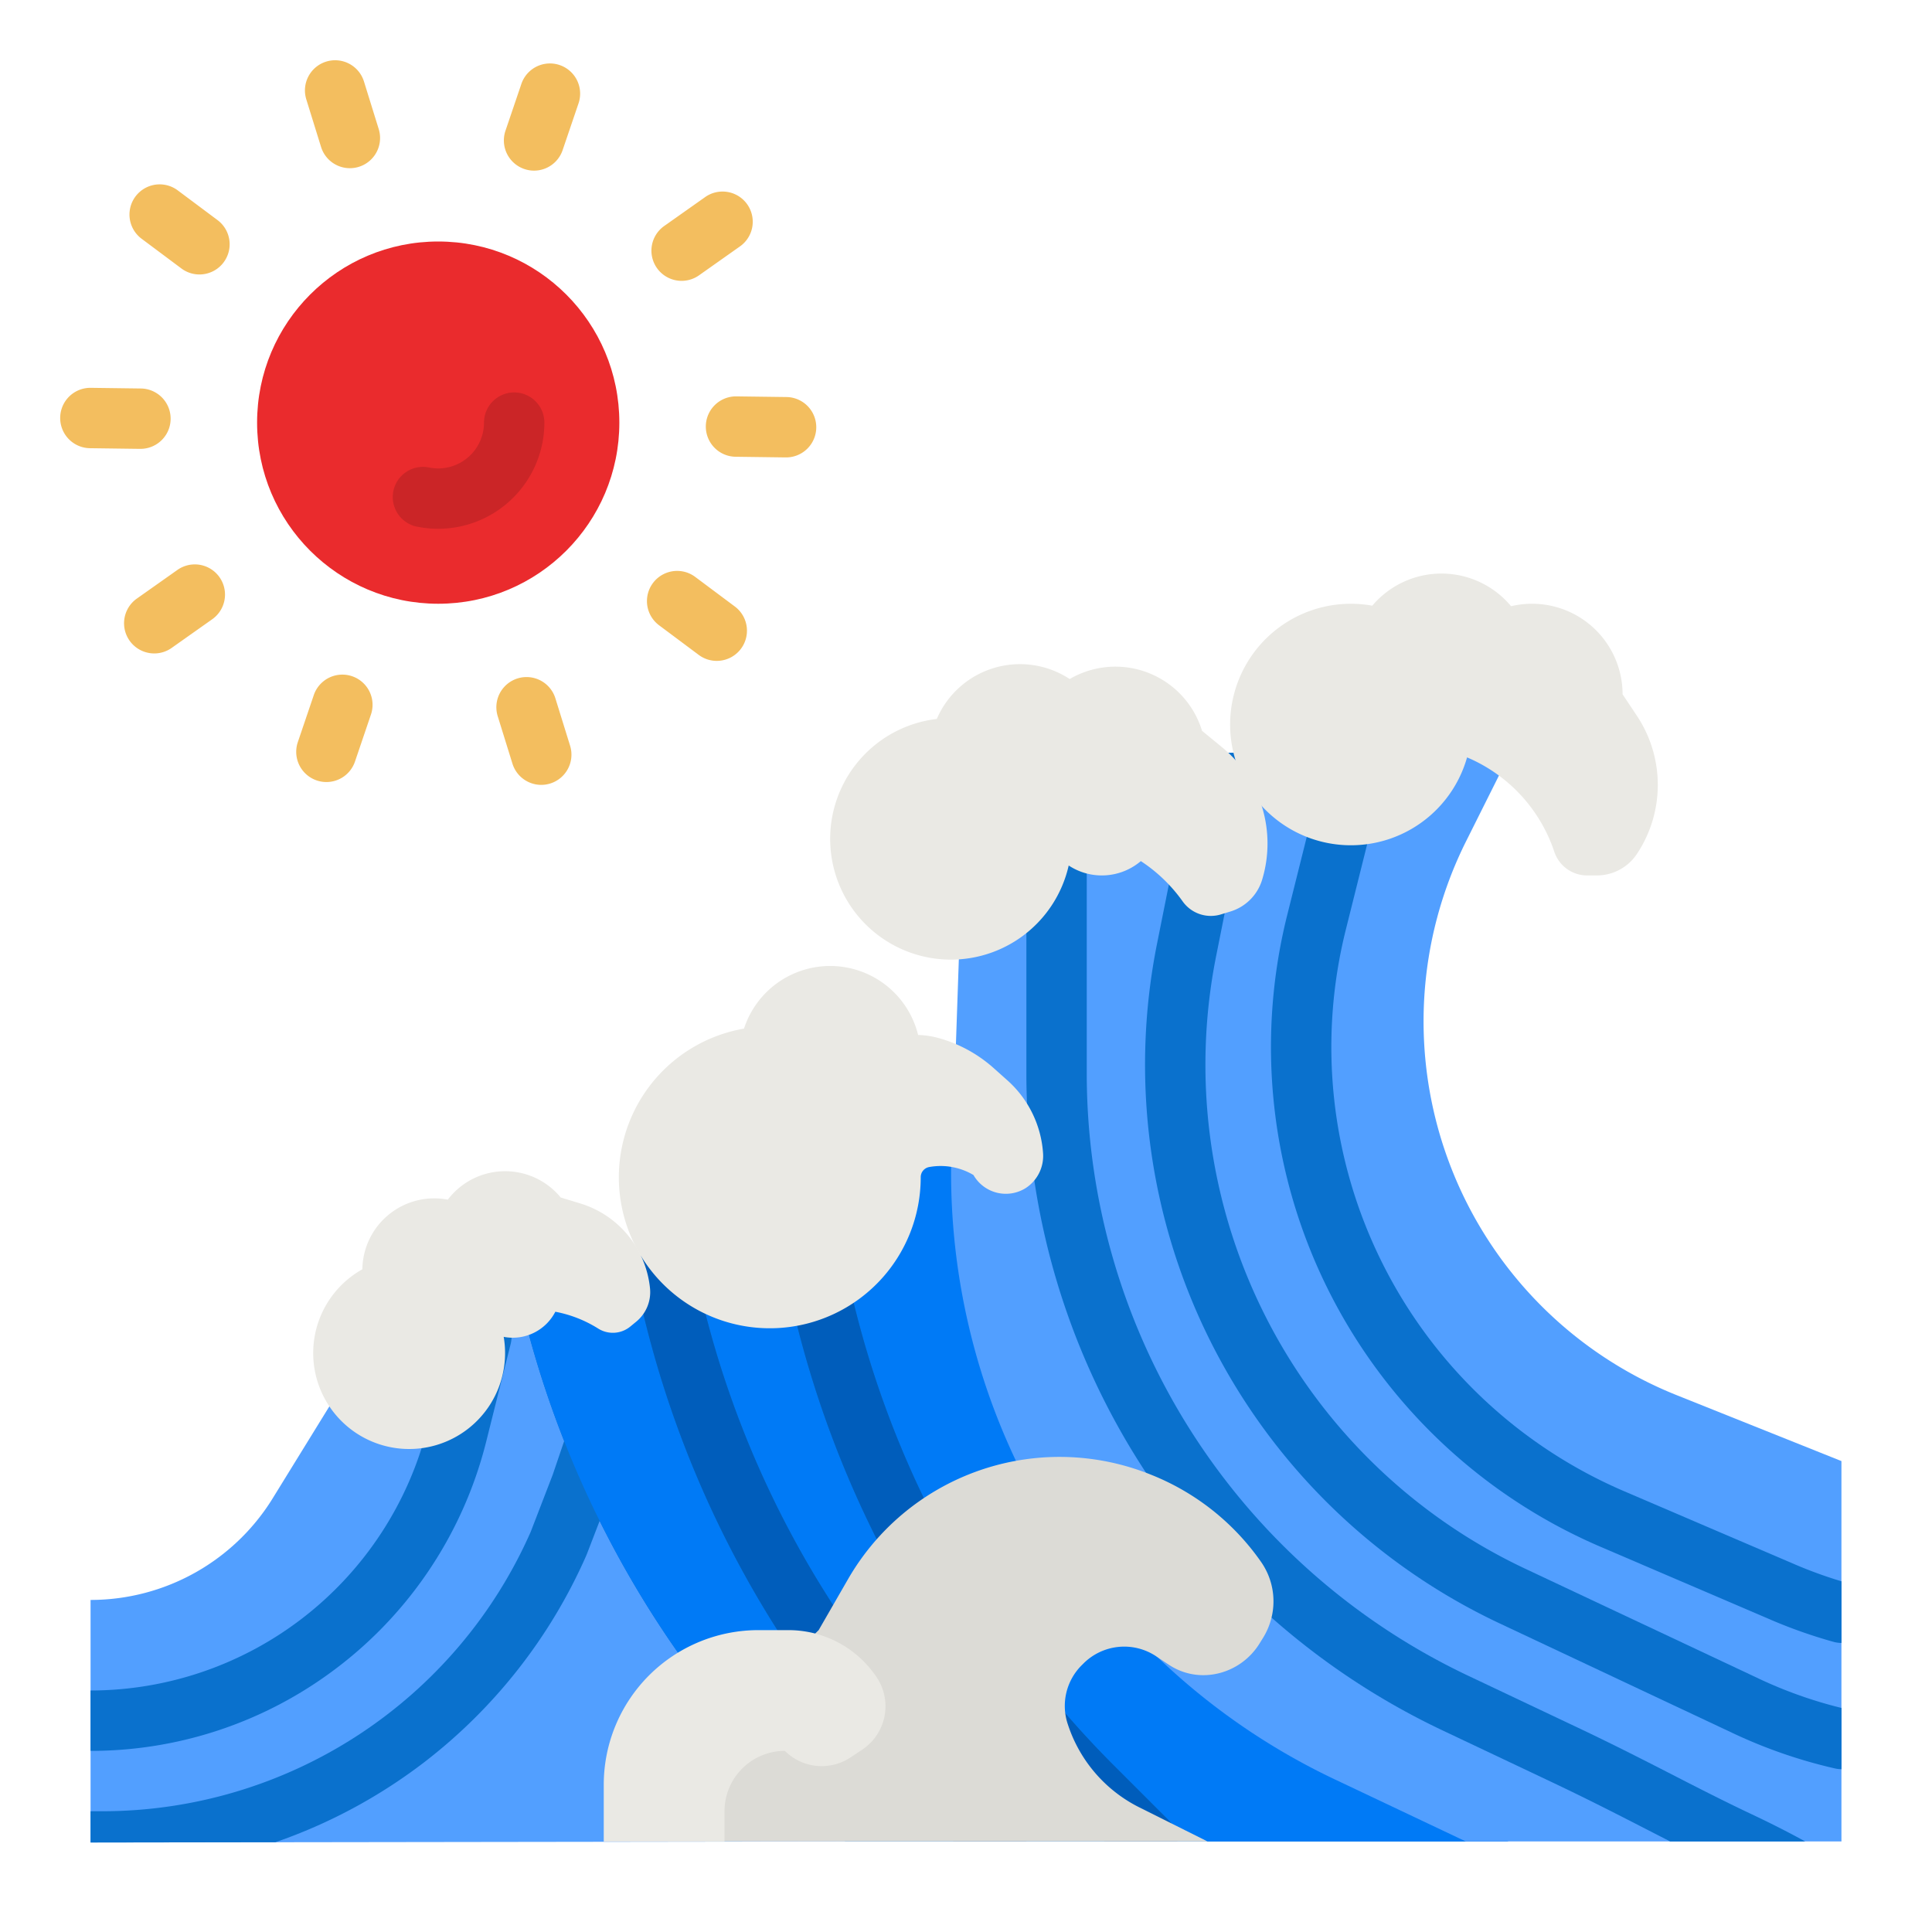 <svg height="512" viewBox="0 0 512 512" width="512" xmlns="http://www.w3.org/2000/svg"><g id="flat"><path d="m24 424a56.724 56.724 0 0 0 48.549-27.389l16.069-26.069 18.8-34.368 28.582-.174 88 152-200 .276v-.276" fill="#529fff"/><path d="m135.33 356.16-6.56 26.19a108.283 108.283 0 0 1 -42 61.5 107.578 107.578 0 0 1 -62.73 20.15h-.04v-16a92.179 92.179 0 0 0 89.25-69.55l6.55-26.17a8 8 0 0 1 15.53 3.88z" fill="#0a71cd"/><path d="m164.99 386.08-3.44 10.09c-.03.1-.07.19-.1.29l-5.94 15.43c-.05.11-.09.23-.14.34a140.431 140.431 0 0 1 -42.89 54.74 139.922 139.922 0 0 1 -39.49 21.24l-48.99.07v-8.28h3.09a124.1 124.1 0 0 0 113.55-74.04l5.82-15.1 4.87-14.31a8 8 0 0 1 5.22-5.06z" fill="#0a71cd"/><path d="m224 488-14.311-14.311a269.457 269.457 0 0 1 -73.689-137.689l-1-3.078h122.186l97.636 127.078 44.919 28z" fill="#0a71cd"/><path d="m224 488-14.311-14.311a269.457 269.457 0 0 1 -73.689-137.689l-1-3.078h45.153l75.847-28.922 98.822 156 44.919 28z" fill="#007af6"/><path d="m272 488h-19.32l-8.65-8.65a276.563 276.563 0 0 1 -75.87-141.78 34.874 34.874 0 0 0 -1.72-4.65h16.9a5.952 5.952 0 0 1 .5 1.51 260.677 260.677 0 0 0 71.51 133.6l14.31 14.31a7.98 7.98 0 0 1 2.34 5.66z" fill="#0a71cd"/><path d="m312 488h-19.32l-8.65-8.65a276.563 276.563 0 0 1 -75.87-141.78 7.877 7.877 0 0 1 .47-4.65h14.75a7.555 7.555 0 0 1 .46 1.51 260.677 260.677 0 0 0 71.51 133.6l14.31 14.31a7.98 7.98 0 0 1 2.34 5.66z" fill="#0a71cd"/><path d="m388.444 488-34.7-16.438a177.825 177.825 0 0 1 -77.474-71.1 177.817 177.817 0 0 1 -23.608-104.364l3.338-97.098 144 1-11.476 22.952a106.694 106.694 0 0 0 -4.84 84.178 106.693 106.693 0 0 0 60.646 62.6l43.67 17.47v100.8z" fill="#529fff"/><path d="m488 419.06v16.33a7.76 7.76 0 0 1 -2.16-.3 131.775 131.775 0 0 1 -16.5-5.81l-45.19-19.37a144.11 144.11 0 0 1 -83.03-167.39l10.72-42.85 16.15.11a7.608 7.608 0 0 1 -.23 2.16l-11.11 44.46a128.081 128.081 0 0 0 73.81 148.81l45.18 19.36a116.823 116.823 0 0 0 12.36 4.49z" fill="#529fff"/><path d="m478.38 488h-35.76q-2.745-1.395-5.57-2.85c-7.53-3.87-16.05-8.25-25.94-12.93l-28.93-13.7a192.658 192.658 0 0 1 -110.18-174.11v-52.41a8 8 0 0 1 16 0v52.41a176.664 176.664 0 0 0 101.03 159.65l28.93 13.7c10.12 4.79 18.77 9.24 26.4 13.15 7.23 3.72 13.49 6.88 19.74 9.83 1.26.6 7.93 3.73 14.28 7.26z" fill="#529fff"/><path d="m488 452.62v16.23a7.878 7.878 0 0 1 -1.79-.21 132.557 132.557 0 0 1 -26.82-9.26l-61.99-29.17a163.616 163.616 0 0 1 -90.77-180.14l5.53-27.64a2.744 2.744 0 0 1 .09-.39l5.72-22.61 15.72.11a7.931 7.931 0 0 1 -.11 3.42l-5.78 22.81-5.48 27.44a147.6 147.6 0 0 0 81.89 162.52l61.99 29.17a116.275 116.275 0 0 0 21.8 7.72z" fill="#529fff"/><path d="m488 452.62v16.23a7.878 7.878 0 0 1 -1.79-.21 132.557 132.557 0 0 1 -26.82-9.26l-61.99-29.17a163.616 163.616 0 0 1 -90.77-180.14l5.53-27.64a2.744 2.744 0 0 1 .09-.39l5.72-22.61 15.72.11a7.931 7.931 0 0 1 -.11 3.42l-5.78 22.81-5.48 27.44a147.6 147.6 0 0 0 81.89 162.52l61.99 29.17a116.275 116.275 0 0 0 21.8 7.72z" fill="#529fff"/><path d="m312 488h-19.32l-8.65-8.65a276.563 276.563 0 0 1 -75.87-141.78 8.016 8.016 0 0 1 6.27-9.41 8 8 0 0 1 8.95 4.76 7.555 7.555 0 0 1 .46 1.51 260.677 260.677 0 0 0 71.51 133.6l14.31 14.31a7.98 7.98 0 0 1 2.34 5.66z" fill="#005dbb"/><path d="m272 488h-19.32l-8.65-8.65a276.563 276.563 0 0 1 -75.87-141.78 34.874 34.874 0 0 0 -1.72-4.65h16.9a5.952 5.952 0 0 1 .5 1.51 260.677 260.677 0 0 0 71.51 133.6l14.31 14.31a7.98 7.98 0 0 1 2.34 5.66z" fill="#005dbb"/><path d="m488 419.06v16.33a7.76 7.76 0 0 1 -2.16-.3 131.775 131.775 0 0 1 -16.5-5.81l-45.19-19.37a144.11 144.11 0 0 1 -83.03-167.39l10.72-42.85 16.15.11a7.608 7.608 0 0 1 -.23 2.16l-11.11 44.46a128.081 128.081 0 0 0 73.81 148.81l45.18 19.36a116.823 116.823 0 0 0 12.36 4.49z" fill="#0a71cd"/><path d="m488 452.62v16.23a7.878 7.878 0 0 1 -1.79-.21 132.557 132.557 0 0 1 -26.82-9.26l-61.99-29.17a163.616 163.616 0 0 1 -90.77-180.14l5.53-27.64a2.744 2.744 0 0 1 .09-.39l5.72-22.61 15.72.11a7.931 7.931 0 0 1 -.11 3.42l-5.78 22.81-5.48 27.44a147.6 147.6 0 0 0 81.89 162.52l61.99 29.17a116.275 116.275 0 0 0 21.8 7.72z" fill="#0a71cd"/><path d="m478.38 488h-35.76q-2.745-1.395-5.57-2.85c-7.53-3.87-16.05-8.25-25.94-12.93l-28.93-13.7a192.658 192.658 0 0 1 -110.18-174.11v-52.41a8 8 0 0 1 16 0v52.41a176.664 176.664 0 0 0 101.03 159.65l28.93 13.7c10.12 4.79 18.77 9.24 26.4 13.15 7.23 3.72 13.49 6.88 19.74 9.83 1.26.6 7.93 3.73 14.28 7.26z" fill="#0a71cd"/><path d="m433.782 189.673-3.782-5.673a24 24 0 0 0 -29.551-23.348 23.992 23.992 0 0 0 -36.776-.141 32 32 0 1 0 25.115 40.206 41.362 41.362 0 0 1 23.122 25.013 9.17 9.17 0 0 0 8.7 6.27h2.573a12.741 12.741 0 0 0 10.6-5.673 33.038 33.038 0 0 0 -.001-36.654z" fill="#eae9e4"/><path d="m323.824 198-5.271-4.325a24 24 0 0 0 -35.072-13.724 23.991 23.991 0 0 0 -35.221 10.579 32 32 0 1 0 34.956 38.836 15.964 15.964 0 0 0 19.118-1.162 41.333 41.333 0 0 1 11.127 10.734 9.158 9.158 0 0 0 10.154 3.37l2.4-.732a12.615 12.615 0 0 0 8.414-8.279 33.039 33.039 0 0 0 -10.605-35.297z" fill="#eae9e4"/><path d="m153.777 318.925-5.183-1.576a19.065 19.065 0 0 0 -29.918.57 19.063 19.063 0 0 0 -22.649 18.462 25.424 25.424 0 1 0 37.457 17.9 12.687 12.687 0 0 0 13.685-6.657 32.838 32.838 0 0 1 11.366 4.465 7.286 7.286 0 0 0 8.5-.539l1.58-1.3a10.125 10.125 0 0 0 3.646-8.829 26.251 26.251 0 0 0 -18.484-22.496z" fill="#eae9e4"/><path d="m266.985 286.316-3.639-3.249a36.614 36.614 0 0 0 -14.787-8.022 22.665 22.665 0 0 0 -5.251-.769 24 24 0 0 0 -46.138-1.683 40 40 0 1 0 46.83 39.407v-.022a2.73 2.73 0 0 1 2.243-2.7 17.03 17.03 0 0 1 11.739 2.116 9.89 9.89 0 0 0 13.8 3.486 10.162 10.162 0 0 0 4.63-9.382 28.432 28.432 0 0 0 -9.427-19.182z" fill="#eae9e4"/><path d="m216.956 432 7.786-13.515a64.676 64.676 0 0 1 45.4-31.509 64.677 64.677 0 0 1 34.658 3.745l.367.147a64.67 64.67 0 0 1 29.1 23.155 18.233 18.233 0 0 1 2.434 15.629 18.377 18.377 0 0 1 -2 4.429l-.95 1.526c-4.878 7.838-15.155 10.754-23.13 6.1-.321-.188-.639-.386-.951-.594l-3.268-2.177a15.284 15.284 0 0 0 -19.267 1.9l-.413.412a15.214 15.214 0 0 0 -3.768 15.621l.118.352a37.606 37.606 0 0 0 18.878 21.76c8.623 4.305 18.05 9.019 18.05 9.019h-160z" fill="#dcdbd6"/><path d="m160 488v-15.029a40.971 40.971 0 0 1 12-28.971 40.971 40.971 0 0 1 28.971-12h7.985a28.11 28.11 0 0 1 23.389 12.517 13.8 13.8 0 0 1 -3.828 19.138l-3.1 2.069a13.8 13.8 0 0 1 -17.417-1.724 16 16 0 0 0 -16 16v8z" fill="#eae9e4"/><circle cx="116.132" cy="112" fill="#ea2b2d" r="48"/><path d="m116.133 140.133a28.285 28.285 0 0 1 -5.4-.52 8 8 0 1 1 3.063-15.7 12.142 12.142 0 0 0 14.469-11.913 8 8 0 0 1 16 0 28.164 28.164 0 0 1 -28.132 28.133z" fill="#cb2527"/><g fill="#f3be5f"><path d="m92.721 44.573a8 8 0 0 1 -7.638-5.631l-3.9-12.571a8 8 0 1 1 15.281-4.742l3.9 12.571a8 8 0 0 1 -7.643 10.373z"/><path d="m52.853 72.736a7.965 7.965 0 0 1 -4.782-1.59l-10.546-7.877a8 8 0 1 1 9.575-12.819l10.546 7.877a8 8 0 0 1 -4.793 14.409z"/><path d="m37.164 118.954h-.107l-13.157-.175a8 8 0 0 1 .1-16h.107l13.163.174a8 8 0 0 1 -.1 16z"/><path d="m40.886 173.168a8 8 0 0 1 -4.623-14.535l10.75-7.595a8 8 0 1 1 9.232 13.068l-10.745 7.594a7.969 7.969 0 0 1 -4.614 1.468z"/><path d="m86.5 207.248a8.006 8.006 0 0 1 -7.576-10.574l4.232-12.464a8 8 0 0 1 15.151 5.144l-4.233 12.464a8 8 0 0 1 -7.574 5.43z"/><path d="m143.439 208a8 8 0 0 1 -7.637-5.631l-3.902-12.569a8 8 0 1 1 15.282-4.742l3.9 12.571a8.005 8.005 0 0 1 -7.643 10.371z"/><path d="m189.946 175.141a7.963 7.963 0 0 1 -4.781-1.591l-10.546-7.877a8 8 0 0 1 9.574-12.819l10.546 7.877a8 8 0 0 1 -4.793 14.41z"/><path d="m208.267 121.22h-.108l-13.159-.175a8 8 0 0 1 .1-16h.107l13.162.174a8 8 0 0 1 -.1 16z"/><path d="m180.643 74.429a8 8 0 0 1 -4.623-14.535l10.75-7.594a8 8 0 1 1 9.23 13.067l-10.75 7.595a7.969 7.969 0 0 1 -4.607 1.467z"/><path d="m141.531 45.22a8.006 8.006 0 0 1 -7.576-10.574l4.233-12.464a8 8 0 0 1 15.15 5.144l-4.238 12.464a8 8 0 0 1 -7.569 5.43z"/></g></g></svg>